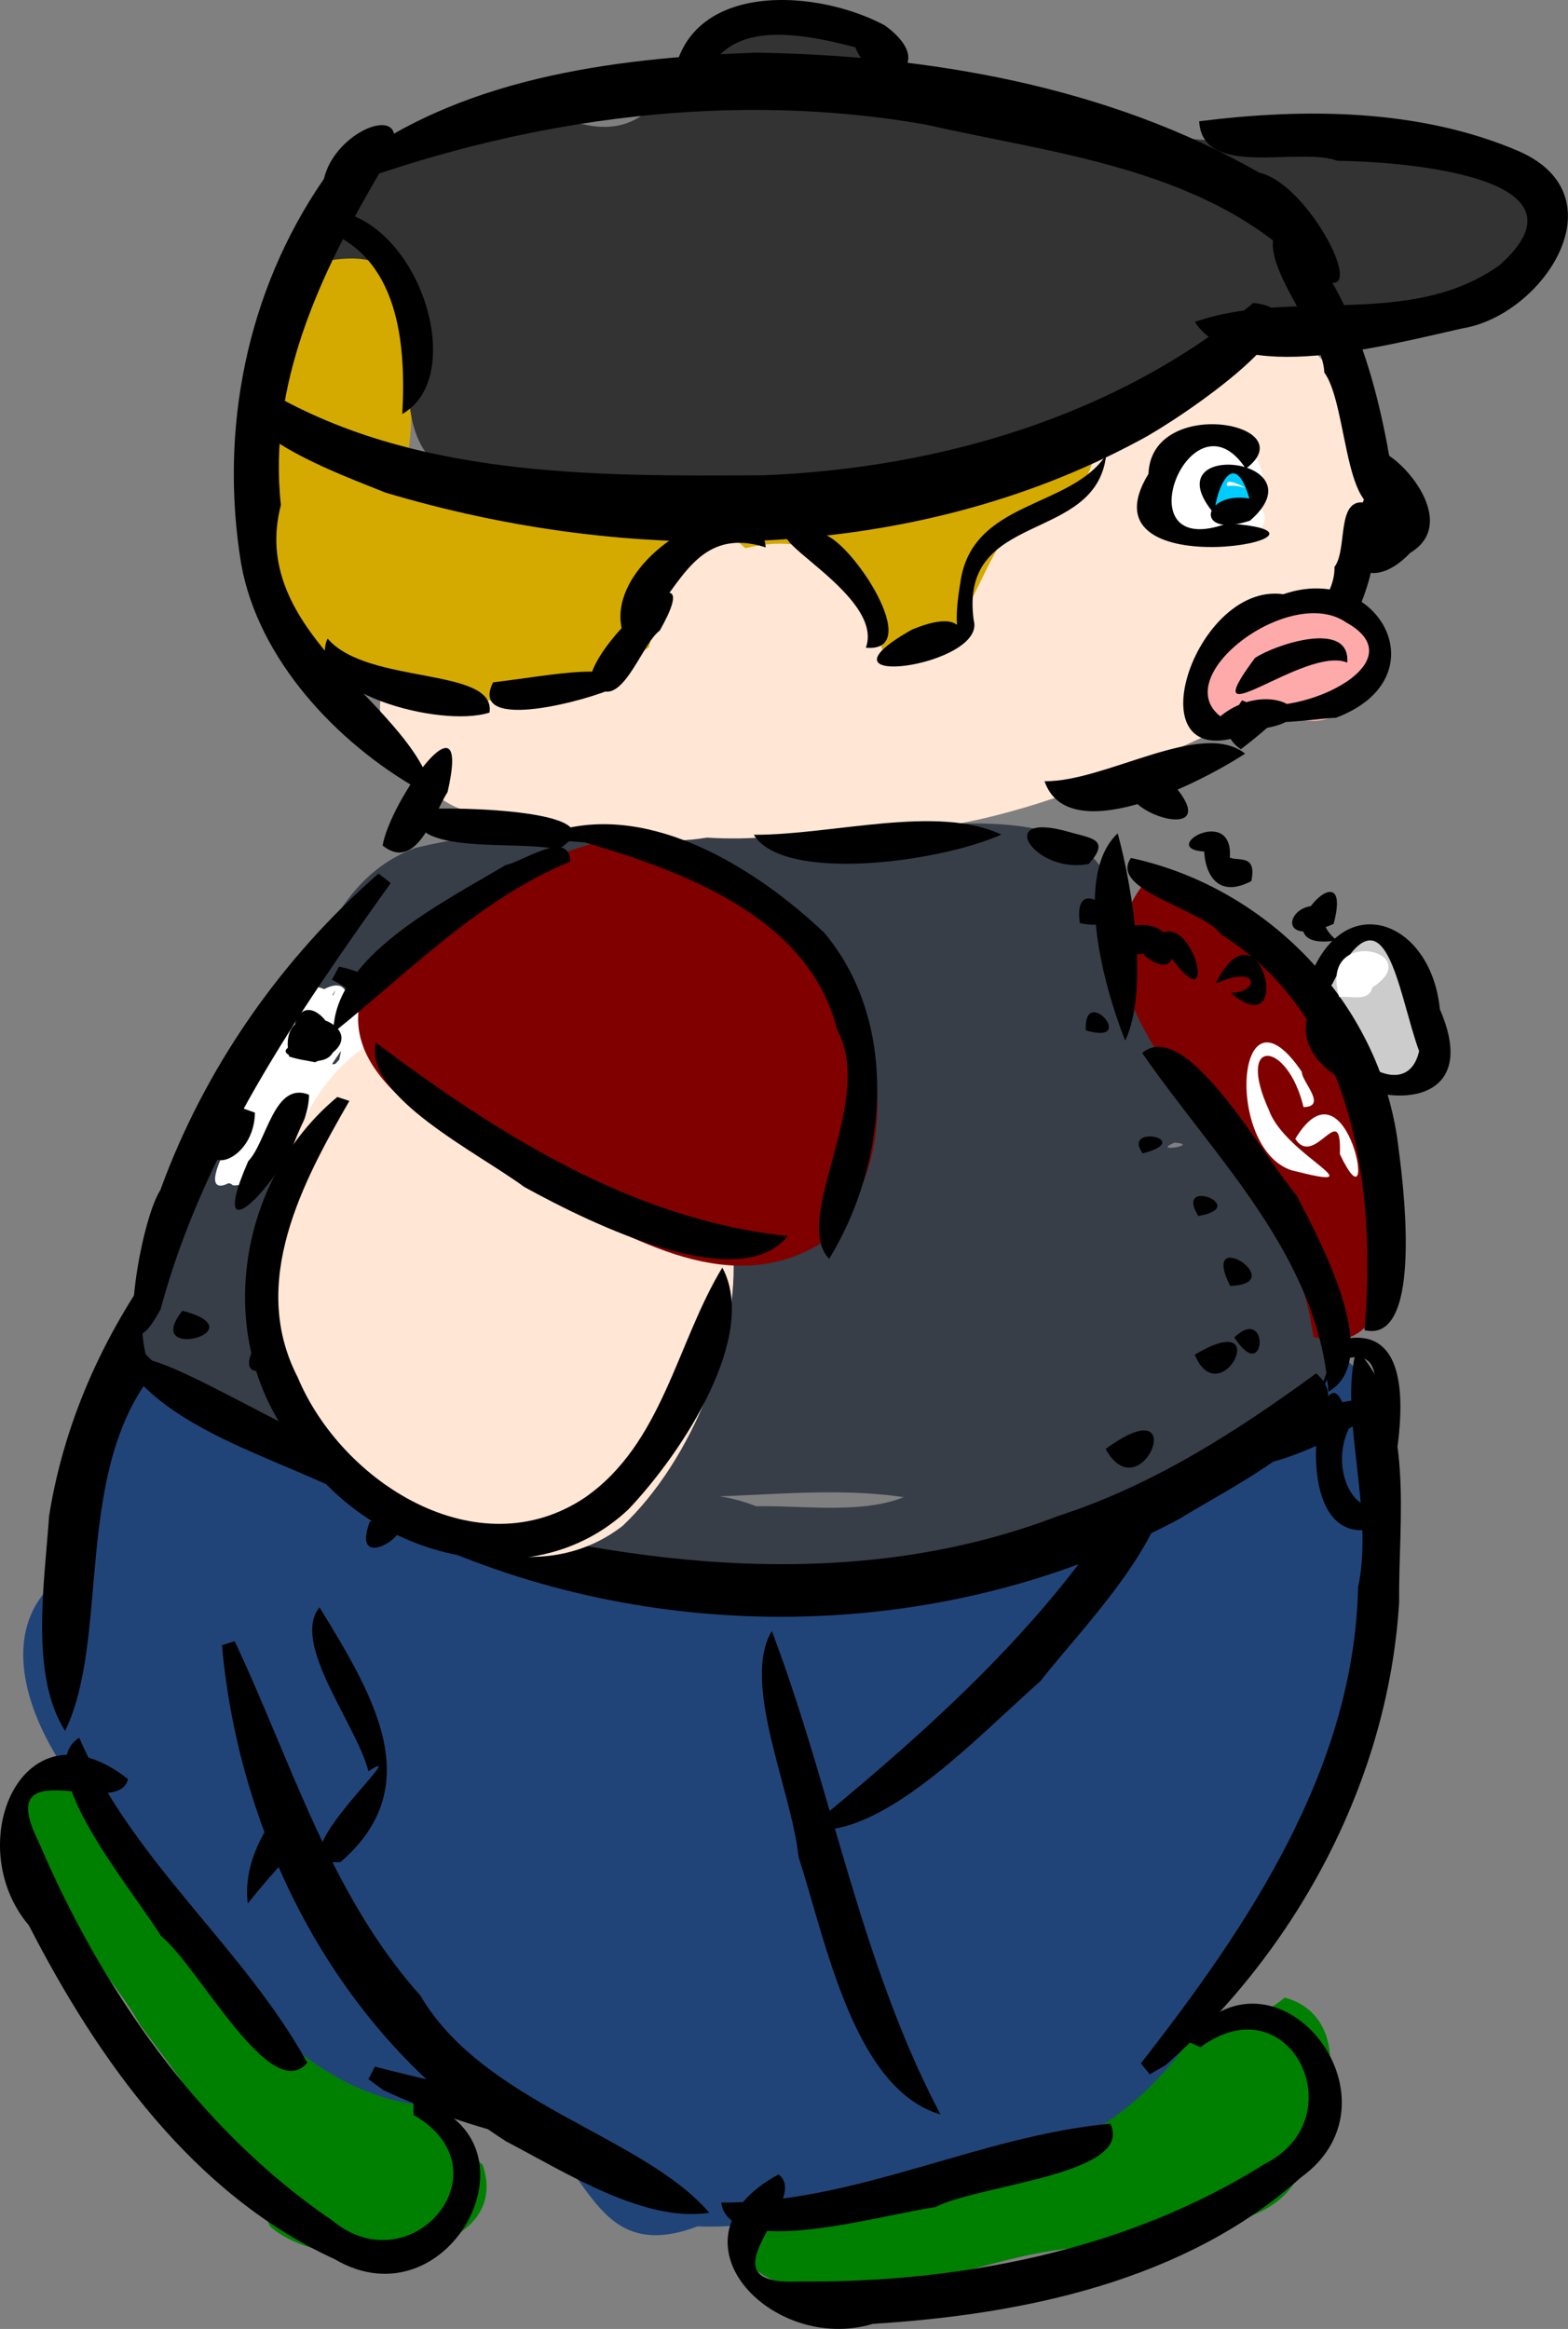 <?xml version="1.0" encoding="UTF-8" standalone="no"?>
<!-- Created with Inkscape (http://www.inkscape.org/) -->

<svg
   xmlns:dc="http://purl.org/dc/elements/1.1/"
   xmlns:cc="http://creativecommons.org/ns#"
   xmlns:rdf="http://www.w3.org/1999/02/22-rdf-syntax-ns#"
   xmlns:svg="http://www.w3.org/2000/svg"
   xmlns="http://www.w3.org/2000/svg"
   xmlns:sodipodi="http://sodipodi.sourceforge.net/DTD/sodipodi-0.dtd"
   xmlns:inkscape="http://www.inkscape.org/namespaces/inkscape"
   width="21.843"
   height="32.432"
   id="svg12405"
   version="1.1"
   inkscape:version="0.48.2 r9819"
   sodipodi:docname="walk_right2.svg">
  <rect width="100%" height="100%" fill="#808080" stroke="none"/>
  <defs
     id="defs12407" />
  <sodipodi:namedview
     id="base"
     pagecolor="#ffffff"
     bordercolor="#666666"
     borderopacity="1.0"
     inkscape:pageopacity="0.0"
     inkscape:pageshadow="2"
     inkscape:zoom="0.35"
     inkscape:cx="10.921467"
     inkscape:cy="16.21601"
     inkscape:document-units="px"
     inkscape:current-layer="layer1"
     showgrid="false"
     fit-margin-top="0"
     fit-margin-left="0"
     fit-margin-right="0"
     fit-margin-bottom="0"
     inkscape:window-width="511"
     inkscape:window-height="434"
     inkscape:window-x="1"
     inkscape:window-y="55"
     inkscape:window-maximized="0" />
  <g
     inkscape:label="Layer 1"
     inkscape:groupmode="layer"
     id="layer1"
     transform="translate(-364.079,-516.146)">
    <g
       transform="translate(27.626,-303.265)"
       id="g10123">
      <path
         inkscape:connector-curvature="0"
         id="path11512"
         d="m 337.097,843.979 c -0.974,1.224 0.718,2.554 1.308,3.631 0.751,1.002 1.353,1.808 1.811,2.806 0.833,0.739 3.417,0.49 2.962,-0.856 -0.672,-0.632 -1.327,-2.059 -2.695,-1.965 -1.267,0.108 -1.033,-2.249 -2.344,-2.705 -0.335,-0.838 -0.392,-0.348 -1.043,-0.912 z"
         style="color:#000000;fill:#008000;fill-opacity:1;fill-rule:nonzero;stroke:none;stroke-width:10;marker:none;visibility:visible;display:inline;overflow:visible;enable-background:accumulate" />
      <path
         inkscape:connector-curvature="0"
         id="path11514"
         d="m 342.378,833.948 c -1.564,0.646 -2.342,2.283 -3.305,3.565 -1.078,1.157 -1.503,2.767 -2.001,4.076 -0.852,1.034 0.322,2.815 1.212,3.452 1.041,1.52 2.117,3.521 4.173,3.704 1.468,-0.118 2.836,0.462 4.287,0.487 1.231,-0.313 2.37,-0.888 3.65,-1.195 1.296,0.117 2.093,-2.188 0.359,-1.746 -1.352,-0.971 -2.321,-2.109 -3.261,-3.484 -0.892,-0.999 -2.318,-1.444 -2.17,-3.018 -0.849,-1.388 -0.977,-3.031 -1.643,-4.422 -1.088,-0.013 -0.314,-1.392 -1.301,-1.42 z m 4.594,15.125 c 0.102,-0.093 0.059,0.151 0,0 z"
         style="color:#000000;fill:#214478;fill-opacity:1;fill-rule:nonzero;stroke:none;stroke-width:10;marker:none;visibility:visible;display:inline;overflow:visible;enable-background:accumulate" />
      <path
         inkscape:connector-curvature="0"
         id="path11516"
         d="m 348.163,843.793 c 1.075,1.139 2.365,2.068 3.724,2.831 -0.69,0.601 -2.328,-0.931 -3.057,-1.558 -0.181,-0.27 -1.216,-1.098 -0.666,-1.273 z"
         style="color:#000000;fill:#000000;fill-opacity:1;fill-rule:nonzero;stroke:none;stroke-width:10;marker:none;visibility:visible;display:inline;overflow:visible;enable-background:accumulate" />
      <path
         inkscape:connector-curvature="0"
         id="path11518"
         d="m 342.007,834.269 c -1.218,1.395 -2.697,2.623 -3.488,4.349 -1.029,1.42 -0.542,3.62 -1.159,4.898 -0.49,-0.773 -0.29,-2.032 -0.223,-2.996 0.435,-2.728 2.361,-5.085 4.746,-6.391 l 0.123,0.14 6e-5,0 z"
         style="color:#000000;fill:#000000;fill-opacity:1;fill-rule:nonzero;stroke:none;stroke-width:10;marker:none;visibility:visible;display:inline;overflow:visible;enable-background:accumulate" />
      <path
         inkscape:connector-curvature="0"
         id="path11520"
         d="m 337.557,843.61 c 0.739,1.721 2.287,2.915 3.177,4.526 -0.511,0.597 -1.503,-1.329 -2.042,-1.769 -0.4,-0.655 -1.825,-2.335 -1.135,-2.757 z"
         style="color:#000000;fill:#000000;fill-opacity:1;fill-rule:nonzero;stroke:none;stroke-width:10;marker:none;visibility:visible;display:inline;overflow:visible;enable-background:accumulate" />
      <path
         inkscape:connector-curvature="0"
         id="path11522"
         d="m 341.676,848.19 c 2.355,0.605 4.953,1.078 7.283,0.119 1.045,-0.17 2.287,-1.391 3.019,-1.269 -0.549,1.009 -1.816,1.363 -2.813,1.816 -2.361,0.917 -5.099,0.725 -7.375,-0.341 l -0.205,-0.151 0.091,-0.175 -7e-5,8e-5 z"
         style="color:#000000;fill:#000000;fill-opacity:1;fill-rule:nonzero;stroke:none;stroke-width:10;marker:none;visibility:visible;display:inline;overflow:visible;enable-background:accumulate" />
      <path
         inkscape:connector-curvature="0"
         id="path11524"
         d="m 342.803,842.63 c 2.16,1.101 4.442,2.147 6.894,2.291 -0.569,0.963 -2.669,0.121 -3.708,-0.146 -1.02,-0.479 -2.923,-1.137 -3.186,-2.145 z"
         style="color:#000000;fill:#000000;fill-opacity:1;fill-rule:nonzero;stroke:none;stroke-width:10;marker:none;visibility:visible;display:inline;overflow:visible;enable-background:accumulate" />
      <path
         inkscape:connector-curvature="0"
         id="path11526"
         d="m 345.134,841.069 c -1.699,1.663 -3.735,2.975 -5.229,4.849 -0.157,-1.247 1.557,-2.418 2.495,-3.248 0.816,-0.462 1.904,-1.709 2.734,-1.6 z"
         style="color:#000000;fill:#000000;fill-opacity:1;fill-rule:nonzero;stroke:none;stroke-width:10;marker:none;visibility:visible;display:inline;overflow:visible;enable-background:accumulate" />
      <path
         inkscape:connector-curvature="0"
         id="path11528"
         d="m 342.912,835.163 c -0.848,1.218 -1.687,2.378 -3.13,1.69 -0.513,-0.893 2.005,0.3 1.311,-0.152 0.521,-0.398 1.203,-1.713 1.819,-1.539 z"
         style="color:#000000;fill:#000000;fill-opacity:1;fill-rule:nonzero;stroke:none;stroke-width:10;marker:none;visibility:visible;display:inline;overflow:visible;enable-background:accumulate" />
      <path
         inkscape:connector-curvature="0"
         id="path11530"
         d="m 344.291,835.327 c 0.59,0.945 -0.965,0.042 0,0 z"
         style="color:#000000;fill:#000000;fill-opacity:1;fill-rule:nonzero;stroke:none;stroke-width:10;marker:none;visibility:visible;display:inline;overflow:visible;enable-background:accumulate" />
      <path
         inkscape:connector-curvature="0"
         id="path11532"
         d="m 344.635,836.2 c 0.426,0.897 -0.916,-0.092 -5e-5,-5e-5 l 5e-5,5e-5 z"
         style="color:#000000;fill:#000000;fill-opacity:1;fill-rule:nonzero;stroke:none;stroke-width:10;marker:none;visibility:visible;display:inline;overflow:visible;enable-background:accumulate" />
      <path
         inkscape:connector-curvature="0"
         id="path11534"
         d="m 349.117,843.724 c 0.716,0.194 0.371,0.929 -0.126,0.256 l 0.126,-0.256 0,1e-5 z"
         style="color:#000000;fill:#000000;fill-opacity:1;fill-rule:nonzero;stroke:none;stroke-width:10;marker:none;visibility:visible;display:inline;overflow:visible;enable-background:accumulate" />
      <path
         inkscape:connector-curvature="0"
         id="path11536"
         d="m 350.499,844.824 c 0.724,0.318 -0.429,0.678 0,0 z"
         style="color:#000000;fill:#000000;fill-opacity:1;fill-rule:nonzero;stroke:none;stroke-width:10;marker:none;visibility:visible;display:inline;overflow:visible;enable-background:accumulate" />
      <path
         inkscape:connector-curvature="0"
         id="path11538"
         d="m 351.417,847.554 c -0.567,-0.106 -2.194,-1.696 -1.361,-1.699 0.36,0.597 1.35,1.046 1.361,1.699 z"
         style="color:#000000;fill:#000000;fill-opacity:1;fill-rule:nonzero;stroke:none;stroke-width:10;marker:none;visibility:visible;display:inline;overflow:visible;enable-background:accumulate" />
      <path
         inkscape:connector-curvature="0"
         id="path11540"
         d="m 342.214,848.646 c 1.917,0.48 0.526,3.189 -1.105,2.222 -1.963,-0.897 -3.294,-2.775 -4.254,-4.646 -0.956,-1.121 -0.092,-3.19 1.381,-2.037 -0.131,0.58 -1.9,-0.442 -1.248,0.868 0.878,2.058 2.228,4.01 4.095,5.28 1.099,0.912 2.47,-0.698 1.131,-1.471 l -4.8e-4,-0.216 5e-5,-8e-5 z"
         style="color:#000000;fill:#000000;fill-opacity:1;fill-rule:nonzero;stroke:none;stroke-width:10;marker:none;visibility:visible;display:inline;overflow:visible;enable-background:accumulate" />
      <path
         inkscape:connector-curvature="0"
         id="path11323"
         d="m 354.347,847.229 c -0.696,0.629 -2.195,0.113 -2.749,1.359 -0.364,1.686 -2.232,0.488 -3.381,1.341 -1.035,0.191 -0.941,0.227 -1.539,0.819 1.207,1.368 3.324,0.002 4.892,-0.038 1.154,-0.488 3.063,0.15 3.156,-1.746 0.381,-0.562 0.407,-1.529 -0.379,-1.736 z"
         style="color:#000000;fill:#008000;fill-opacity:1;fill-rule:nonzero;stroke:none;stroke-width:10;marker:none;visibility:visible;display:inline;overflow:visible;enable-background:accumulate" />
      <path
         inkscape:connector-curvature="0"
         id="path11325"
         d="m 354.785,838.229 c -0.754,1.064 -1.988,1.754 -3.296,2.006 -1.323,0.239 -2.619,0.642 -3.729,1.414 -1.347,-0.144 -2.761,-0.356 -4.156,-0.188 -1.058,-0.435 -2.136,-0.504 -3.005,0.142 -1.785,-0.568 -0.742,2.078 -0.177,2.865 0.999,1.512 1.758,3.227 3.128,4.453 1.136,0.359 1.05,2.088 2.622,1.493 1.52,0.069 2.844,-0.768 4.357,-0.91 1.792,-0.319 2.809,-1.878 3.432,-3.445 1.151,-1.206 1.624,-2.682 1.555,-4.268 -0.004,-1.07 0.589,-2.345 -0.144,-3.293 -0.152,-0.155 -0.357,-0.301 -0.588,-0.269 z"
         style="color:#000000;fill:#214478;fill-opacity:1;fill-rule:nonzero;stroke:none;stroke-width:10;marker:none;visibility:visible;display:inline;overflow:visible;enable-background:accumulate" />
      <path
         inkscape:connector-curvature="0"
         id="path11389"
         d="m 350.914,840.439 c 1.474,-0.529 2.842,-1.339 4.085,-2.279 0.275,0.872 -1.785,1.76 -2.652,2.178 -0.32,0.058 -1.494,0.675 -1.433,0.101 z"
         style="color:#000000;fill:#000000;fill-opacity:1;fill-rule:nonzero;stroke:none;stroke-width:10;marker:none;visibility:visible;display:inline;overflow:visible;enable-background:accumulate" />
      <path
         inkscape:connector-curvature="0"
         id="path11397"
         d="m 339.722,842.265 c 0.79,1.675 1.324,3.522 2.588,4.937 0.889,1.512 3.101,1.946 4.024,3.023 -0.904,0.139 -1.978,-0.548 -2.834,-0.996 -2.326,-1.491 -3.715,-4.199 -3.955,-6.908 l 0.178,-0.056 -4.9e-4,-5e-5 z"
         style="color:#000000;fill:#000000;fill-opacity:1;fill-rule:nonzero;stroke:none;stroke-width:10;marker:none;visibility:visible;display:inline;overflow:visible;enable-background:accumulate" />
      <path
         inkscape:connector-curvature="0"
         id="path11399"
         d="m 346.5,850.083 c 1.873,0.012 3.587,-0.929 5.42,-1.099 0.343,0.707 -1.82,0.845 -2.439,1.163 -0.761,0.105 -2.87,0.737 -2.981,-0.064 z"
         style="color:#000000;fill:#000000;fill-opacity:1;fill-rule:nonzero;stroke:none;stroke-width:10;marker:none;visibility:visible;display:inline;overflow:visible;enable-background:accumulate" />
      <path
         inkscape:connector-curvature="0"
         id="path11401"
         d="m 352.346,848.144 c 1.497,-1.916 2.971,-4.107 3.025,-6.626 0.233,-1.07 -0.281,-2.444 -0.019,-3.317 0.825,0.917 0.578,2.358 0.592,3.518 -0.149,2.469 -1.411,4.829 -3.255,6.451 l -0.22,0.128 -0.124,-0.154 2e-5,4e-5 z"
         style="color:#000000;fill:#000000;fill-opacity:1;fill-rule:nonzero;stroke:none;stroke-width:10;marker:none;visibility:visible;display:inline;overflow:visible;enable-background:accumulate" />
      <path
         inkscape:connector-curvature="0"
         id="path11403"
         d="m 347.703,844.884 c 1.873,-1.538 3.746,-3.211 4.86,-5.4 0.655,0.906 -0.958,2.494 -1.618,3.339 -0.847,0.743 -2.213,2.222 -3.241,2.061 z"
         style="color:#000000;fill:#000000;fill-opacity:1;fill-rule:nonzero;stroke:none;stroke-width:10;marker:none;visibility:visible;display:inline;overflow:visible;enable-background:accumulate" />
      <path
         inkscape:connector-curvature="0"
         id="path11405"
         d="m 347.205,842.123 c 0.843,2.222 1.231,4.614 2.349,6.733 -1.206,-0.355 -1.592,-2.395 -1.977,-3.587 -0.097,-0.932 -0.804,-2.429 -0.372,-3.146 z"
         style="color:#000000;fill:#000000;fill-opacity:1;fill-rule:nonzero;stroke:none;stroke-width:10;marker:none;visibility:visible;display:inline;overflow:visible;enable-background:accumulate" />
      <path
         inkscape:connector-curvature="0"
         id="path11407"
         d="m 340.904,841.794 c 0.777,1.264 1.503,2.498 0.295,3.545 -1.024,0.112 1.077,-1.717 0.386,-1.262 -0.156,-0.636 -1.088,-1.788 -0.681,-2.283 z"
         style="color:#000000;fill:#000000;fill-opacity:1;fill-rule:nonzero;stroke:none;stroke-width:10;marker:none;visibility:visible;display:inline;overflow:visible;enable-background:accumulate" />
      <path
         inkscape:connector-curvature="0"
         id="path11413"
         d="m 341.607,840.596 c 1.102,-0.162 -0.348,0.903 0,0 z"
         style="color:#000000;fill:#000000;fill-opacity:1;fill-rule:nonzero;stroke:none;stroke-width:10;marker:none;visibility:visible;display:inline;overflow:visible;enable-background:accumulate" />
      <path
         inkscape:connector-curvature="0"
         id="path11415"
         d="m 342.544,840.63 c 0.993,-0.031 -0.451,0.803 -7e-5,-2e-5 l 7e-5,2e-5 z"
         style="color:#000000;fill:#000000;fill-opacity:1;fill-rule:nonzero;stroke:none;stroke-width:10;marker:none;visibility:visible;display:inline;overflow:visible;enable-background:accumulate" />
      <path
         inkscape:connector-curvature="0"
         id="path11417"
         d="m 351.233,839.537 c 0.464,-0.578 1,0.031 0.184,0.218 l -0.184,-0.218 -1e-5,5e-5 z"
         style="color:#000000;fill:#000000;fill-opacity:1;fill-rule:nonzero;stroke:none;stroke-width:10;marker:none;visibility:visible;display:inline;overflow:visible;enable-background:accumulate" />
      <path
         inkscape:connector-curvature="0"
         id="path11419"
         d="m 352.795,838.711 c 0.581,-0.536 0.449,0.665 0,0 z"
         style="color:#000000;fill:#000000;fill-opacity:1;fill-rule:nonzero;stroke:none;stroke-width:10;marker:none;visibility:visible;display:inline;overflow:visible;enable-background:accumulate" />
      <path
         inkscape:connector-curvature="0"
         id="path11453"
         d="m 355.664,838.963 c -0.324,0.477 -2.432,1.331 -2.102,0.566 0.692,-0.091 1.498,-0.818 2.102,-0.566 z"
         style="color:#000000;fill:#000000;fill-opacity:1;fill-rule:nonzero;stroke:none;stroke-width:10;marker:none;visibility:visible;display:inline;overflow:visible;enable-background:accumulate" />
      <path
         inkscape:connector-curvature="0"
         id="path11463"
         d="m 352.98,847.833 c 1.208,-1.565 3.133,0.795 1.593,1.902 -1.608,1.44 -3.862,1.907 -5.961,2.037 -1.41,0.427 -2.96,-1.193 -1.314,-2.081 0.479,0.352 -1.166,1.564 0.296,1.491 2.237,0.019 4.567,-0.435 6.478,-1.638 1.276,-0.642 0.349,-2.542 -0.895,-1.625 l -0.198,-0.086 9e-5,-2.8e-4 z"
         style="color:#000000;fill:#000000;fill-opacity:1;fill-rule:nonzero;stroke:none;stroke-width:10;marker:none;visibility:visible;display:inline;overflow:visible;enable-background:accumulate" />
      <path
         inkscape:connector-curvature="0"
         id="path11556"
         d="m 343.02,839.207 c 0.786,0.066 3.192,0.064 2.729,1.163 -0.747,0.04 -2.975,0.523 -2.977,-0.132 0.456,-0.481 2.108,10e-4 2.969,0.212 -0.113,1.313 -2.284,0.336 -3.062,-0.006 -0.956,-1.323 1.364,-0.665 2.008,-0.333 0.514,0.38 2.266,0.026 1.58,0.634 0.356,0.422 -2.93,0.05 -1.66,-0.745 0.669,0.115 2.546,0.413 2.457,0.602 0.253,0.798 -1.698,0.432 -0.919,0.07 0.444,-0.628 2.212,0.066 3.112,-0.524 0.724,-0.055 2.171,-0.783 2.399,-0.356 0.731,0.651 -1.575,1.097 -2.21,1.446 -0.83,0.193 -3.239,0.975 -3.01,-0.362 1.779,-0.303 3.569,-0.619 5.271,-1.246 1.593,-0.465 0.457,1.155 -0.499,1.096 -2.629,0.922 -5.612,0.846 -8.215,-0.121 -0.582,-0.054 -1.73,-0.977 -0.601,-1.051 1.833,1.161 4.131,1.115 6.223,0.994 1.198,-0.085 2.352,-0.559 3.468,-0.888 0.881,0.815 -1.171,0.77 -1.812,1.234 -1.168,0.366 -2.392,0.578 -3.618,0.535 -0.092,-1.03 1.606,-0.206 2.424,-0.863 0.957,0.067 2.641,-1.779 3.002,-0.55 -1.092,0.625 -2.41,0.651 -3.583,1.071 -0.78,0.154 -3.22,0.377 -2.676,-0.776 0.685,-0.356 2.615,0.548 1.173,0.86 -0.775,-0.229 -2.88,0.018 -2.311,-1.137 0.678,-0.135 3.239,0.355 1.791,1.09 -1.303,0.127 -2.536,-0.383 -3.698,-0.898 0.291,-0.753 2.025,0.339 2.652,0.202 0.115,1.245 -2.064,0.219 -2.839,0.173 -1.181,-0.978 1.353,-0.813 1.961,-0.835 0.775,-0.474 1.348,0.843 0.428,0.315 -0.427,-0.299 -2.466,-0.067 -1.957,-0.874 z"
         style="color:#000000;fill:#373e48;fill-opacity:1;fill-rule:nonzero;stroke:none;stroke-width:10;marker:none;visibility:visible;display:inline;overflow:visible;enable-background:accumulate" />
      <path
         inkscape:connector-curvature="0"
         id="path11317"
         d="m 356.074,832.619 c 1.002,0.725 -0.073,2.642 -0.899,1.491 -0.373,-0.882 -0.475,-2.139 0.899,-1.491 z"
         style="color:#000000;fill:#cccccc;fill-opacity:1;fill-rule:nonzero;stroke:none;stroke-width:10;marker:none;visibility:visible;display:inline;overflow:visible;enable-background:accumulate" />
      <path
         inkscape:connector-curvature="0"
         id="path11319"
         d="m 348.66,830.885 c -2.127,0.29 -4.326,-0.175 -6.417,0.333 -1.463,0.538 -1.411,2.34 -2.547,3.201 -0.597,1.163 -1.5,2.582 -1.214,3.849 0.893,0.959 3.157,1.224 3.568,1.816 0.741,0.645 1.432,-0.785 2.301,10e-4 1.737,0.456 3.55,-0.177 5.244,0.29 1.554,-0.018 3.157,-0.188 4.496,-1.054 1.792,-0.664 0.507,-2.851 -0.351,-3.744 -0.36,-1.517 -2.269,-1.972 -1.785,-3.756 -0.425,-1.289 -2.27,-0.852 -3.295,-0.936 z m -6.75,9.156 c -0.075,0.065 0.113,0.031 0,0 z m 10.906,-4.719 c 0.38,0.03 -0.349,0.148 0,0 z m -9.219,4.281 0.155,0.036 -0.155,-0.036 z"
         style="color:#000000;fill:#373e48;fill-opacity:1;fill-rule:nonzero;stroke:none;stroke-width:10;marker:none;visibility:visible;display:inline;overflow:visible;enable-background:accumulate" />
      <path
         inkscape:connector-curvature="0"
         id="path11321"
         d="m 340.139,835.708 c -0.983,0.614 0.922,-2.715 0.327,-0.811 -0.158,0.639 -1.025,1.707 -0.686,0.393 -0.023,-0.762 1.299,-1.866 0.566,-0.582 -0.276,0.664 -1.134,1.783 -0.68,0.398 0.051,-0.521 1.253,-2.555 0.928,-1.151 -0.133,0.537 -1.183,2.222 -0.742,0.779 0.187,-1.045 2.04,-2.67 1.239,-0.605 0.01,0.652 -1.19,1.599 -0.759,0.377 0.004,-0.9 1.323,-1.931 1.228,-0.42 -0.101,1.271 -1.75,0.868 -0.696,-0.16 1.316,-0.811 0.106,1.991 -0.59,0.861 0.218,-1.229 1.851,-0.076 0.481,0.163 -1.046,-0.567 1.606,-1.248 0.422,-0.16 -1.293,0.56 0.936,-1.522 0.222,-0.33 -0.485,0.82 -1.593,0.546 -0.389,0.047 0.51,-0.469 -0.191,-1.907 0.616,-0.743 0.352,0.884 -0.586,1.023 -0.301,0.036 0.504,-1.379 0.444,1.91 -0.709,1.235 -0.341,-0.525 0.869,0.052 -0.192,0.069 0.161,-0.337 1.597,-1.114 0.589,-1.602 -0.449,0.701 -1.013,0.53 -0.341,-0.19 0.622,-0.401 -0.64,1.304 -0.535,1.784 0.139,0.942 -1.033,1.139 -0.477,0.121 0.776,0.069 -0.557,1.219 0.034,0.288 0.807,-0.621 -0.21,1.161 0.119,0.017 0.782,-0.173 -0.505,0.996 -0.067,-0.028 0.86,-0.29 -0.778,1.162 -0.149,-0.088 0.617,-0.487 -0.158,1.03 0.14,0.003 0.204,-0.646 0.546,-2.702 1.323,-2.172 -0.188,0.796 -1.254,0.987 -0.355,0.111 1.857,-0.639 0.398,2.857 -0.393,1.523 0.898,-0.5 0.54,0.628 0.055,0.131 0.539,-0.32 1.355,-0.748 0.933,-1.545 0.749,-0.322 0.068,1.951 0.032,0.403 -0.796,-1.102 0.717,-0.422 0.194,0.38 0.036,0.942 -2.131,1.027 -0.707,0.339 0.268,-0.318 1.01,-1.236 0.804,-0.222 -0.641,1.012 -1.175,0.128 -0.37,0.04 -0.869,0.486 -0.287,0.198 -0.272,0.104 -1.099,0.636 0.347,-0.125 0.28,-0.541 -0.348,0.511 -0.789,1.138 -0.121,0.347 0.197,-0.62 0.042,-1.274 -0.235,-0.252 -0.045,0.566 -0.91,1.474 -0.32,0.421 0.099,-0.485 0.982,-2.069 0.255,-0.773 -0.183,0.554 -1.568,2.518 -0.914,0.868 0.127,-0.693 1.183,-1.644 0.547,-0.472 -0.129,0.492 -1.227,2.709 -0.796,1.099 0.153,-0.638 1.305,-1.788 0.703,-0.478 -0.166,0.576 -0.94,1.943 -0.466,0.552 0.151,-0.754 1.109,-1.313 0.498,-0.224 0.014,0.505 -0.783,0.802 -0.272,0.658 z"
         style="color:#000000;fill:#ffffff;fill-opacity:1;fill-rule:nonzero;stroke:none;stroke-width:10;marker:none;visibility:visible;display:inline;overflow:visible;enable-background:accumulate" />
      <path
         inkscape:connector-curvature="0"
         id="path11331"
         d="m 352.378,831.729 c -0.827,1.066 0.157,2.382 0.908,3.268 0.804,0.855 1.294,1.922 1.464,3.031 1.256,0.354 1.082,-1.601 0.954,-2.432 -0.067,-1.477 -1.157,-2.696 -2.243,-3.557 -0.416,0.093 -0.684,-0.33 -1.082,-0.309 z"
         style="color:#000000;fill:#800000;fill-opacity:1;fill-rule:nonzero;stroke:none;stroke-width:10;marker:none;visibility:visible;display:inline;overflow:visible;enable-background:accumulate" />
      <path
         inkscape:connector-curvature="0"
         id="path11333"
         d="m 354.066,824.104 c -1.156,0.817 -2.232,1.657 -3.467,2.263 -0.688,0.544 -0.835,1.777 -1.772,0.859 -0.804,-0.144 -1.637,-1.204 -2.708,-0.341 -1.444,0.469 -1.964,2.341 -3.464,1.902 -1.787,-0.194 -0.534,1.747 0.344,1.929 1.014,0.036 2.158,0.551 3.303,0.359 1.198,0.08 2.347,-0.284 3.52,-0.197 1.219,-0.233 2.359,-0.73 3.472,-1.24 1.5,-0.819 2.495,-2.547 2.07,-4.264 -0.159,-0.535 -0.616,-1.446 -1.298,-1.271 z"
         style="color:#000000;fill:#ffe6d5;fill-opacity:1;fill-rule:nonzero;stroke:none;stroke-width:10;marker:none;visibility:visible;display:inline;overflow:visible;enable-background:accumulate" />
      <path
         inkscape:connector-curvature="0"
         id="path11335"
         d="m 341.128,822.698 c -0.707,1.111 -1.089,2.48 -1.011,3.802 0.283,1.012 0.064,2.098 1.459,2.311 1.221,0.629 2.833,0.382 3.918,-0.387 0.147,-0.66 0.461,-2.193 1.343,-1.379 1.156,-0.281 1.576,0.412 1.909,1.419 1.546,0.399 1.133,-2.086 2.698,-2.185 0.964,-1.327 -1.341,-0.652 -1.905,-0.348 -1.499,0.361 -2.908,-0.39 -4.437,0.081 -1.009,0.171 -1.946,-0.532 -2.976,-0.219 0.162,-0.888 0.053,-2.866 -1,-3.094 z"
         style="color:#000000;fill:#d4aa00;fill-opacity:1;fill-rule:nonzero;stroke:none;stroke-width:10;marker:none;visibility:visible;display:inline;overflow:visible;enable-background:accumulate" />
      <path
         inkscape:connector-curvature="0"
         id="path11337"
         d="m 347.285,819.573 c -1.499,-0.25 -1.226,2.065 -2.875,1.522 -1.235,0.11 -3.908,0.122 -3.448,1.957 2.02,-0.39 0.552,2.083 1.621,2.859 1.443,0.919 3.258,0.435 4.881,0.548 1.683,0.049 3.326,-0.206 4.683,-1.276 1.29,-1.029 2.929,-1.022 4.451,-1.411 1.654,-0.081 1.893,-2.611 0.015,-2.456 -1.536,-0.255 -3.119,0.383 -4.573,-0.207 -0.991,-0.18 -2.017,0.143 -2.636,-0.505 -0.69,-0.282 -1.479,0.904 -0.983,-0.333 0.525,-0.834 -0.684,-0.664 -1.134,-0.696 z m 1.281,0.312 c 0.156,0.287 0.158,0.064 0,0 z m 0.125,0.156 c -0.204,0.154 0.126,0.08 0,0 z m -0.031,0.094 c -0.419,0.131 -0.267,0.893 -0.069,0.198 l 0.069,-0.198 z"
         style="color:#000000;fill:#333333;fill-opacity:1;fill-rule:nonzero;stroke:none;stroke-width:10;marker:none;visibility:visible;display:inline;overflow:visible;enable-background:accumulate" />
      <path
         inkscape:connector-curvature="0"
         id="path11339"
         d="m 353.832,826.968 c -1.653,0.47 -1.321,-2.357 0.031,-1.309 0.889,1.143 -1.788,1.548 -1.048,0.538 0.739,-0.051 0.081,-0.113 0.727,-0.115 -0.947,0.171 1.226,0.129 0.289,0.886 z"
         style="color:#000000;fill:#ffffff;fill-opacity:1;fill-rule:nonzero;stroke:none;stroke-width:10;marker:none;visibility:visible;display:inline;overflow:visible;enable-background:accumulate" />
      <path
         inkscape:connector-curvature="0"
         id="path11341"
         d="m 353.454,826.569 c -0.846,-0.883 1.229,-0.744 0.301,0.009 -0.727,0.089 -0.477,-0.561 0.055,-0.368 -0.486,-0.276 -0.202,0.193 0.027,0.058 -0.012,0.208 -0.329,0.147 -0.383,0.301 z"
         style="color:#000000;fill:#00ccff;fill-opacity:1;fill-rule:nonzero;stroke:none;stroke-width:10;marker:none;visibility:visible;display:inline;overflow:visible;enable-background:accumulate" />
      <path
         inkscape:connector-curvature="0"
         id="path11343"
         d="m 341.783,831.186 c 0.106,-0.627 1.247,-2.232 0.905,-0.746 -0.192,0.3 -0.431,1.122 -0.905,0.746 z"
         style="color:#000000;fill:#000000;fill-opacity:1;fill-rule:nonzero;stroke:none;stroke-width:10;marker:none;visibility:visible;display:inline;overflow:visible;enable-background:accumulate" />
      <path
         inkscape:connector-curvature="0"
         id="path11345"
         d="m 342.28,830.4 c -1.135,-0.647 -2.229,-1.805 -2.467,-3.134 -0.308,-1.864 0.073,-3.803 1.153,-5.365 0.181,-0.778 1.472,-1.158 0.777,-0.087 -0.826,1.405 -1.562,2.952 -1.377,4.63 -0.443,1.691 1.561,2.654 2.038,3.78 l -0.123,0.175 6e-5,0 z"
         style="color:#000000;fill:#000000;fill-opacity:1;fill-rule:nonzero;stroke:none;stroke-width:10;marker:none;visibility:visible;display:inline;overflow:visible;enable-background:accumulate" />
      <path
         inkscape:connector-curvature="0"
         id="path11347"
         d="m 341.2,821.771 c 1.609,-1.274 3.777,-1.551 5.774,-1.627 2.409,0.037 4.908,0.462 7.02,1.671 0.796,0.177 1.789,2.336 0.511,1.213 -1.389,-1.285 -3.394,-1.482 -5.166,-1.884 -2.673,-0.466 -5.436,-0.098 -7.976,0.812 l -0.163,-0.184 5e-5,-4.1e-4 z"
         style="color:#000000;fill:#000000;fill-opacity:1;fill-rule:nonzero;stroke:none;stroke-width:10;marker:none;visibility:visible;display:inline;overflow:visible;enable-background:accumulate" />
      <path
         inkscape:connector-curvature="0"
         id="path11349"
         d="m 354.354,822.488 c 1.018,0.995 1.354,2.515 1.549,3.886 -0.737,0.565 -0.65,-1.301 -1.002,-1.775 -0.025,-0.638 -1.132,-1.721 -0.546,-2.111 z"
         style="color:#000000;fill:#000000;fill-opacity:1;fill-rule:nonzero;stroke:none;stroke-width:10;marker:none;visibility:visible;display:inline;overflow:visible;enable-background:accumulate" />
      <path
         inkscape:connector-curvature="0"
         id="path11351"
         d="m 355.598,826.452 c 0.186,1.39 -0.826,2.608 -1.86,3.393 -0.826,-0.572 1.333,-1.621 1.305,-2.539 0.205,-0.272 -0.017,-1.101 0.556,-0.854 z"
         style="color:#000000;fill:#000000;fill-opacity:1;fill-rule:nonzero;stroke:none;stroke-width:10;marker:none;visibility:visible;display:inline;overflow:visible;enable-background:accumulate" />
      <path
         inkscape:connector-curvature="0"
         id="path11353"
         d="m 353.798,829.906 c -0.703,0.457 -2.472,1.319 -2.794,0.384 0.856,0.01 2.188,-0.868 2.794,-0.384 z"
         style="color:#000000;fill:#000000;fill-opacity:1;fill-rule:nonzero;stroke:none;stroke-width:10;marker:none;visibility:visible;display:inline;overflow:visible;enable-background:accumulate" />
      <path
         inkscape:connector-curvature="0"
         id="path11355"
         d="m 352.595,830.122 c 1.415,1.365 -1.408,0.38 0,0 z"
         style="color:#000000;fill:#000000;fill-opacity:1;fill-rule:nonzero;stroke:none;stroke-width:10;marker:none;visibility:visible;display:inline;overflow:visible;enable-background:accumulate" />
      <path
         inkscape:connector-curvature="0"
         id="path11357"
         d="m 339.991,824.744 c 2.099,1.325 4.713,1.3 7.113,1.285 2.435,-0.1 4.911,-0.821 6.807,-2.399 1.211,0.117 -1.047,1.634 -1.574,1.908 -3.195,1.726 -7.102,1.754 -10.52,0.731 -0.536,-0.223 -2.484,-0.901 -1.825,-1.525 z"
         style="color:#000000;fill:#000000;fill-opacity:1;fill-rule:nonzero;stroke:none;stroke-width:10;marker:none;visibility:visible;display:inline;overflow:visible;enable-background:accumulate" />
      <path
         inkscape:connector-curvature="0"
         id="path11359"
         d="m 345.816,820.767 c -0.007,-1.62 1.927,-1.556 2.962,-1.003 0.825,0.598 -0.132,1.013 -0.41,0.305 -0.875,-0.227 -2.045,-0.438 -2.158,0.79 l -0.202,-0.025 -0.193,-0.067 10e-6,3e-5 z"
         style="color:#000000;fill:#000000;fill-opacity:1;fill-rule:nonzero;stroke:none;stroke-width:10;marker:none;visibility:visible;display:inline;overflow:visible;enable-background:accumulate" />
      <path
         inkscape:connector-curvature="0"
         id="path11361"
         d="m 353.157,821.1 c 1.474,-0.186 3.07,-0.177 4.455,0.417 1.432,0.629 0.339,2.285 -0.788,2.467 -1.095,0.245 -3.142,0.798 -3.727,-0.09 1.356,-0.474 2.991,0.103 4.242,-0.788 1.424,-1.256 -1.434,-1.448 -2.255,-1.456 -0.547,-0.201 -1.879,0.256 -1.926,-0.549 z"
         style="color:#000000;fill:#000000;fill-opacity:1;fill-rule:nonzero;stroke:none;stroke-width:10;marker:none;visibility:visible;display:inline;overflow:visible;enable-background:accumulate" />
      <path
         inkscape:connector-curvature="0"
         id="path11363"
         d="m 354.363,829.053 c -1.174,1.306 -1.557,-1.198 -0.193,-1.177 0.753,-0.285 1.95,0.386 1.18,1.195 -0.6,0.987 -1.964,-0.193 -0.868,-0.748 0.979,0.814 -0.491,0.284 -0.515,1.03 -1.216,0.782 -1.028,-1.218 0.202,-1.068 0.671,-0.213 0.799,0.567 0.267,0.717 -0.31,0.633 -0.617,-0.558 -0.123,-0.313 1.24,1 -1.648,0.9 -0.486,-0.025 0.249,-0.952 2.183,-0.657 1.13,0.191 -0.824,-0.043 -1.329,0.593 -1.436,0.095 -0.409,0.116 0.894,-1.249 1.16,-0.414 0.557,0.575 -0.68,0.307 0.273,-0.008 -0.181,-0.11 -0.427,-0.067 -0.82,-0.029 -0.152,0.574 -0.895,0.567 -0.161,0.172 0.114,-0.227 0.331,0.562 0.389,0.384 z"
         style="color:#000000;fill:#ffaaaa;fill-opacity:1;fill-rule:nonzero;stroke:none;stroke-width:10;marker:none;visibility:visible;display:inline;overflow:visible;enable-background:accumulate" />
      <path
         inkscape:connector-curvature="0"
         id="path11365"
         d="m 353.756,829.163 c 0.659,0.318 2.503,-0.501 1.452,-1.083 -0.773,-0.54 -2.482,0.741 -1.755,1.306 0.695,-0.573 1.597,0.052 0.521,0.18 -1.832,0.861 -0.934,-2.065 0.357,-1.88 1.322,-0.46 2.216,1.165 0.73,1.721 -0.205,-0.006 -1.702,0.26 -1.304,-0.244 z"
         style="color:#000000;fill:#000000;fill-opacity:1;fill-rule:nonzero;stroke:none;stroke-width:10;marker:none;visibility:visible;display:inline;overflow:visible;enable-background:accumulate" />
      <path
         inkscape:connector-curvature="0"
         id="path11367"
         d="m 355.221,828.638 c -0.588,-0.246 -2.186,1.147 -1.287,-0.063 0.262,-0.18 1.333,-0.547 1.287,0.063 z"
         style="color:#000000;fill:#000000;fill-opacity:1;fill-rule:nonzero;stroke:none;stroke-width:10;marker:none;visibility:visible;display:inline;overflow:visible;enable-background:accumulate" />
      <path
         inkscape:connector-curvature="0"
         id="path11369"
         d="m 353.808,825.938 c -0.763,-1.159 -1.75,1.309 -0.261,0.762 2.082,0.137 -2.109,0.967 -1.095,-0.691 0.04,-1.098 2.195,-0.705 1.356,-0.071 z"
         style="color:#000000;fill:#000000;fill-opacity:1;fill-rule:nonzero;stroke:none;stroke-width:10;marker:none;visibility:visible;display:inline;overflow:visible;enable-background:accumulate" />
      <path
         inkscape:connector-curvature="0"
         id="path11371"
         d="m 353.368,826.566 c -0.893,-1.055 1.513,-0.785 0.497,0.096 -0.786,0.256 -0.664,-0.417 -0.007,-0.309 -0.219,-0.746 -0.467,-0.119 -0.49,0.214 z"
         style="color:#000000;fill:#000000;fill-opacity:1;fill-rule:nonzero;stroke:none;stroke-width:10;marker:none;visibility:visible;display:inline;overflow:visible;enable-background:accumulate" />
      <path
         inkscape:connector-curvature="0"
         id="path11373"
         d="m 355.565,826.057 c -0.448,-1.111 1.502,0.474 0.534,1.052 -0.638,0.67 -1.112,-0.027 -0.406,-0.306 -0.357,-1.08 0.609,0.593 -0.194,0.172 -0.219,-0.87 0.856,-0.359 0.267,-0.156 -0.697,0.438 -0.265,-1.482 0.279,-0.214 0.41,1.17 -1.783,0.618 -0.382,0.372 0.519,-0.33 -0.144,-1.658 -0.098,-0.918 l -2.7e-4,-5.5e-4 z"
         style="color:#000000;fill:#000000;fill-opacity:1;fill-rule:nonzero;stroke:none;stroke-width:10;marker:none;visibility:visible;display:inline;overflow:visible;enable-background:accumulate" />
      <path
         inkscape:connector-curvature="0"
         id="path11375"
         d="m 341.023,822.334 c 1.255,0.08 1.972,2.314 1.034,2.842 0.054,-0.97 -0.041,-2.215 -1.141,-2.577 l 0.107,-0.264 6e-5,10e-6 z"
         style="color:#000000;fill:#000000;fill-opacity:1;fill-rule:nonzero;stroke:none;stroke-width:10;marker:none;visibility:visible;display:inline;overflow:visible;enable-background:accumulate" />
      <path
         inkscape:connector-curvature="0"
         id="path11385"
         d="m 341.896,831.708 c -1.309,1.833 -2.614,3.731 -3.206,5.936 -0.666,1.225 -0.322,-1.165 -0.004,-1.659 0.616,-1.696 1.683,-3.225 3.04,-4.409 l 0.17,0.132 0,-10e-6 z"
         style="color:#000000;fill:#000000;fill-opacity:1;fill-rule:nonzero;stroke:none;stroke-width:10;marker:none;visibility:visible;display:inline;overflow:visible;enable-background:accumulate" />
      <path
         inkscape:connector-curvature="0"
         id="path11387"
         d="m 338.26,838.361 c 0.227,-0.262 2.016,0.896 2.792,1.168 0.677,0.1 1.721,1.301 0.47,0.812 -1.155,-0.643 -2.853,-0.987 -3.477,-2.167 0.095,-0.11 0.495,-0.032 0.214,0.187 z"
         style="color:#000000;fill:#000000;fill-opacity:1;fill-rule:nonzero;stroke:none;stroke-width:10;marker:none;visibility:visible;display:inline;overflow:visible;enable-background:accumulate" />
      <path
         inkscape:connector-curvature="0"
         id="path11391"
         d="m 354.958,838.791 c -0.136,-1.893 -1.58,-3.247 -2.594,-4.717 0.604,-0.506 1.643,1.374 2.151,1.984 0.359,0.691 1.213,2.287 0.444,2.733 z"
         style="color:#000000;fill:#000000;fill-opacity:1;fill-rule:nonzero;stroke:none;stroke-width:10;marker:none;visibility:visible;display:inline;overflow:visible;enable-background:accumulate" />
      <path
         inkscape:connector-curvature="0"
         id="path11393"
         d="m 352.127,833.902 c -0.321,-0.813 -0.711,-2.32 -0.104,-2.886 0.233,0.852 0.421,2.228 0.104,2.886 z"
         style="color:#000000;fill:#000000;fill-opacity:1;fill-rule:nonzero;stroke:none;stroke-width:10;marker:none;visibility:visible;display:inline;overflow:visible;enable-background:accumulate" />
      <path
         inkscape:connector-curvature="0"
         id="path11395"
         d="m 352.209,831.359 c 1.939,0.417 3.512,2.077 3.729,4.065 0.096,0.713 0.302,2.698 -0.477,2.51 0.175,-1.977 -0.153,-4.358 -1.99,-5.504 -0.257,-0.363 -1.583,-0.62 -1.263,-1.072 z"
         style="color:#000000;fill:#000000;fill-opacity:1;fill-rule:nonzero;stroke:none;stroke-width:10;marker:none;visibility:visible;display:inline;overflow:visible;enable-background:accumulate" />
      <path
         inkscape:connector-curvature="0"
         id="path11409"
         d="m 338.994,837.664 c 1.08,0.281 -0.581,0.728 0,0 z"
         style="color:#000000;fill:#000000;fill-opacity:1;fill-rule:nonzero;stroke:none;stroke-width:10;marker:none;visibility:visible;display:inline;overflow:visible;enable-background:accumulate" />
      <path
         inkscape:connector-curvature="0"
         id="path11411"
         d="m 340.016,838.134 c 1.054,0.025 -0.475,0.822 0,0 z"
         style="color:#000000;fill:#000000;fill-opacity:1;fill-rule:nonzero;stroke:none;stroke-width:10;marker:none;visibility:visible;display:inline;overflow:visible;enable-background:accumulate" />
      <path
         inkscape:connector-curvature="0"
         id="path11421"
         d="m 353.096,838.276 c 1.13,-0.676 0.358,0.849 0,0 z"
         style="color:#000000;fill:#000000;fill-opacity:1;fill-rule:nonzero;stroke:none;stroke-width:10;marker:none;visibility:visible;display:inline;overflow:visible;enable-background:accumulate" />
      <path
         inkscape:connector-curvature="0"
         id="path11423"
         d="m 353.647,838.035 c 0.498,-0.472 0.444,0.69 0,0 z"
         style="color:#000000;fill:#000000;fill-opacity:1;fill-rule:nonzero;stroke:none;stroke-width:10;marker:none;visibility:visible;display:inline;overflow:visible;enable-background:accumulate" />
      <path
         inkscape:connector-curvature="0"
         id="path11425"
         d="m 353.589,837.318 c -0.435,-0.871 0.858,-0.027 -2e-5,-7e-5 l 2e-5,7e-5 z"
         style="color:#000000;fill:#000000;fill-opacity:1;fill-rule:nonzero;stroke:none;stroke-width:10;marker:none;visibility:visible;display:inline;overflow:visible;enable-background:accumulate" />
      <path
         inkscape:connector-curvature="0"
         id="path11427"
         d="m 353.145,836.344 c -0.344,-0.559 0.745,-0.125 0,0 z"
         style="color:#000000;fill:#000000;fill-opacity:1;fill-rule:nonzero;stroke:none;stroke-width:10;marker:none;visibility:visible;display:inline;overflow:visible;enable-background:accumulate" />
      <path
         inkscape:connector-curvature="0"
         id="path11429"
         d="m 352.371,835.473 c -0.298,-0.417 0.744,-0.195 0,0 z"
         style="color:#000000;fill:#000000;fill-opacity:1;fill-rule:nonzero;stroke:none;stroke-width:10;marker:none;visibility:visible;display:inline;overflow:visible;enable-background:accumulate" />
      <path
         inkscape:connector-curvature="0"
         id="path11431"
         d="m 351.579,833.76 c -0.035,-0.664 0.742,0.216 0,0 z"
         style="color:#000000;fill:#000000;fill-opacity:1;fill-rule:nonzero;stroke:none;stroke-width:10;marker:none;visibility:visible;display:inline;overflow:visible;enable-background:accumulate" />
      <path
         inkscape:connector-curvature="0"
         id="path11433"
         d="m 351.496,832.267 c -0.122,-0.86 0.936,0.179 0,0 z"
         style="color:#000000;fill:#000000;fill-opacity:1;fill-rule:nonzero;stroke:none;stroke-width:10;marker:none;visibility:visible;display:inline;overflow:visible;enable-background:accumulate" />
      <path
         inkscape:connector-curvature="0"
         id="path11435"
         d="m 351.621,831.441 c -0.752,0.153 -1.346,-0.749 -0.283,-0.447 0.298,0.09 0.599,0.093 0.283,0.447 z"
         style="color:#000000;fill:#000000;fill-opacity:1;fill-rule:nonzero;stroke:none;stroke-width:10;marker:none;visibility:visible;display:inline;overflow:visible;enable-background:accumulate" />
      <path
         inkscape:connector-curvature="0"
         id="path11437"
         d="m 352.152,832.325 c 0.8,-0.239 0.835,0.901 0.233,0.382 0.565,-1.13 1.167,1.141 0.37,0.021 0.11,-0.29 -0.937,0.333 -0.603,-0.404 l -9e-5,3.4e-4 z"
         style="color:#000000;fill:#000000;fill-opacity:1;fill-rule:nonzero;stroke:none;stroke-width:10;marker:none;visibility:visible;display:inline;overflow:visible;enable-background:accumulate" />
      <path
         inkscape:connector-curvature="0"
         id="path11439"
         d="m 353.386,833.11 c 0.623,-1.252 1.115,0.892 0.211,0.127 0.399,0.005 0.415,-0.414 -0.211,-0.127 z"
         style="color:#000000;fill:#000000;fill-opacity:1;fill-rule:nonzero;stroke:none;stroke-width:10;marker:none;visibility:visible;display:inline;overflow:visible;enable-background:accumulate" />
      <path
         inkscape:connector-curvature="0"
         id="path11441"
         d="m 354.641,833.203 c 0.42,-1.463 1.742,-1.035 1.87,0.262 0.936,2.147 -2.919,1.017 -1.583,-0.29 -0.119,0.747 1.096,1.728 1.294,0.874 -0.299,-0.817 -0.465,-2.423 -1.211,-0.932 l -0.199,0.181 -0.172,-0.095 4e-4,-6e-5 z"
         style="color:#000000;fill:#000000;fill-opacity:1;fill-rule:nonzero;stroke:none;stroke-width:10;marker:none;visibility:visible;display:inline;overflow:visible;enable-background:accumulate" />
      <path
         inkscape:connector-curvature="0"
         id="path11443"
         d="m 355.077,832.506 c -1.199,0.197 0.273,-1.429 -0.046,-0.229 -0.874,0.381 -0.625,-0.398 -0.117,-0.226 -0.072,0.096 -0.03,0.314 0.164,0.455 z"
         style="color:#000000;fill:#000000;fill-opacity:1;fill-rule:nonzero;stroke:none;stroke-width:10;marker:none;visibility:visible;display:inline;overflow:visible;enable-background:accumulate" />
      <path
         inkscape:connector-curvature="0"
         id="path11445"
         d="m 353.884,831.681 c -0.901,0.472 -0.666,-1.248 -0.499,-0.412 -0.958,0.051 0.259,-0.709 0.2,0.084 0.123,0.055 0.378,-0.053 0.3,0.328 z"
         style="color:#000000;fill:#000000;fill-opacity:1;fill-rule:nonzero;stroke:none;stroke-width:10;marker:none;visibility:visible;display:inline;overflow:visible;enable-background:accumulate" />
      <path
         inkscape:connector-curvature="0"
         id="path11447"
         d="m 342.272,830.681 c 0.549,-0.043 2.876,0.017 1.95,0.561 -0.502,-0.14 -2.145,0.103 -1.95,-0.561 z"
         style="color:#000000;fill:#000000;fill-opacity:1;fill-rule:nonzero;stroke:none;stroke-width:10;marker:none;visibility:visible;display:inline;overflow:visible;enable-background:accumulate" />
      <path
         inkscape:connector-curvature="0"
         id="path11449"
         d="m 346.954,831.036 c 1.107,0.002 2.558,-0.426 3.448,-0.003 -0.877,0.391 -3.036,0.673 -3.448,0.003 z"
         style="color:#000000;fill:#000000;fill-opacity:1;fill-rule:nonzero;stroke:none;stroke-width:10;marker:none;visibility:visible;display:inline;overflow:visible;enable-background:accumulate" />
      <path
         inkscape:connector-curvature="0"
         id="path11451"
         d="m 354.898,838.144 c 1.568,-0.631 0.998,1.767 0.788,2.524 -1.5,0.523 -0.742,-3.154 -0.442,-1.365 -0.259,0.54 0.058,1.124 0.305,1.061 -0.508,-0.204 0.749,-2.54 -0.538,-1.962 l -0.113,-0.258 -2.7e-4,-9e-5 z"
         style="color:#000000;fill:#000000;fill-opacity:1;fill-rule:nonzero;stroke:none;stroke-width:10;marker:none;visibility:visible;display:inline;overflow:visible;enable-background:accumulate" />
      <path
         inkscape:connector-curvature="0"
         id="path11455"
         d="m 341.174,832.872 c 1.844,0.353 0.315,3.294 -0.643,2.395 0.97,-0.188 1.729,-1.638 0.546,-2.212 l 0.098,-0.184 -5.1e-4,2e-5 z"
         style="color:#000000;fill:#000000;fill-opacity:1;fill-rule:nonzero;stroke:none;stroke-width:10;marker:none;visibility:visible;display:inline;overflow:visible;enable-background:accumulate" />
      <path
         inkscape:connector-curvature="0"
         id="path11457"
         d="m 340.518,834.007 c 0.028,-1.44 1.356,0.55 -0.037,0.117 -0.218,-1.017 1.44,-0.349 0.36,0.079 -1.191,-0.209 0.679,-0.416 -0.124,-0.31 0.405,-0.207 0.159,-0.304 -0.2,0.114 z"
         style="color:#000000;fill:#000000;fill-opacity:1;fill-rule:nonzero;stroke:none;stroke-width:10;marker:none;visibility:visible;display:inline;overflow:visible;enable-background:accumulate" />
      <path
         inkscape:connector-curvature="0"
         id="path11459"
         d="m 340.758,834.656 c -2.2e-4,0.834 -1.56,2.557 -0.847,0.925 0.26,-0.27 0.359,-1.122 0.847,-0.925 z"
         style="color:#000000;fill:#000000;fill-opacity:1;fill-rule:nonzero;stroke:none;stroke-width:10;marker:none;visibility:visible;display:inline;overflow:visible;enable-background:accumulate" />
      <path
         inkscape:connector-curvature="0"
         id="path11461"
         d="m 340.004,834.905 c -0.01,0.792 -1.029,0.951 -0.402,0.056 l 0.112,-0.159 0.29,0.103 2e-5,1.2e-4 z"
         style="color:#000000;fill:#000000;fill-opacity:1;fill-rule:nonzero;stroke:none;stroke-width:10;marker:none;visibility:visible;display:inline;overflow:visible;enable-background:accumulate" />
      <path
         inkscape:connector-curvature="0"
         id="path11465"
         d="m 351.863,825.746 c -0.143,1.252 -2.057,0.755 -1.846,2.301 0.188,0.646 -2.392,0.994 -0.859,0.131 0.923,-0.384 0.498,0.406 0.671,-0.642 0.153,-1.167 1.53,-1.032 2.033,-1.79 z"
         style="color:#000000;fill:#000000;fill-opacity:1;fill-rule:nonzero;stroke:none;stroke-width:10;marker:none;visibility:visible;display:inline;overflow:visible;enable-background:accumulate" />
      <path
         inkscape:connector-curvature="0"
         id="path11467"
         d="m 348.515,828.431 c 0.308,-0.845 -2.164,-1.834 -0.58,-1.576 0.395,0.115 1.405,1.649 0.58,1.576 z"
         style="color:#000000;fill:#000000;fill-opacity:1;fill-rule:nonzero;stroke:none;stroke-width:10;marker:none;visibility:visible;display:inline;overflow:visible;enable-background:accumulate" />
      <path
         inkscape:connector-curvature="0"
         id="path11469"
         d="m 341.016,828.303 c 0.555,0.651 2.352,0.39 2.256,1.031 -0.693,0.224 -2.584,-0.302 -2.256,-1.031 z"
         style="color:#000000;fill:#000000;fill-opacity:1;fill-rule:nonzero;stroke:none;stroke-width:10;marker:none;visibility:visible;display:inline;overflow:visible;enable-background:accumulate" />
      <path
         inkscape:connector-curvature="0"
         id="path11471"
         d="m 343.322,828.913 c 0.814,-0.097 1.851,-0.315 1.692,0.073 -0.319,0.164 -2.055,0.645 -1.692,-0.073 z"
         style="color:#000000;fill:#000000;fill-opacity:1;fill-rule:nonzero;stroke:none;stroke-width:10;marker:none;visibility:visible;display:inline;overflow:visible;enable-background:accumulate" />
      <path
         inkscape:connector-curvature="0"
         id="path11473"
         d="m 344.258,828.952 c 0.191,0.038 -0.003,0.409 0,0 z"
         style="color:#000000;fill:#000000;fill-opacity:1;fill-rule:nonzero;stroke:none;stroke-width:10;marker:none;visibility:visible;display:inline;overflow:visible;enable-background:accumulate" />
      <path
         inkscape:connector-curvature="0"
         id="path11475"
         d="m 344.674,828.876 c 0.07,-0.59 1.692,-1.96 0.97,-0.684 -0.273,0.197 -0.574,1.254 -0.97,0.684 z"
         style="color:#000000;fill:#000000;fill-opacity:1;fill-rule:nonzero;stroke:none;stroke-width:10;marker:none;visibility:visible;display:inline;overflow:visible;enable-background:accumulate" />
      <path
         inkscape:connector-curvature="0"
         id="path11477"
         d="m 345.12,828.189 c -0.276,-1.069 1.9,-2.216 2,-1.155 -1.205,-0.388 -1.278,1.112 -2,1.155 z"
         style="color:#000000;fill:#000000;fill-opacity:1;fill-rule:nonzero;stroke:none;stroke-width:10;marker:none;visibility:visible;display:inline;overflow:visible;enable-background:accumulate" />
      <path
         inkscape:connector-curvature="0"
         id="path11479"
         d="m 355.11,833.297 c -0.303,-1.006 1.227,-0.647 0.477,-0.146 -0.926,-0.054 0.343,-0.631 -0.022,0.027 -0.055,0.191 -0.326,0.093 -0.455,0.119 z"
         style="color:#000000;fill:#ffffff;fill-opacity:1;fill-rule:nonzero;stroke:none;stroke-width:10;marker:none;visibility:visible;display:inline;overflow:visible;enable-background:accumulate" />
      <path
         inkscape:connector-curvature="0"
         id="path11481"
         d="m 354.612,834.828 c -0.226,-0.936 -0.95,-0.982 -0.482,0.042 0.228,0.637 1.563,1.154 0.319,0.839 -0.939,-0.3 -0.781,-2.731 0.139,-1.372 -0.006,0.13 0.364,0.486 0.024,0.491 z"
         style="color:#000000;fill:#ffffff;fill-opacity:1;fill-rule:nonzero;stroke:none;stroke-width:10;marker:none;visibility:visible;display:inline;overflow:visible;enable-background:accumulate" />
      <path
         inkscape:connector-curvature="0"
         id="path11483"
         d="m 354.497,835.27 c 0.746,-1.241 1.183,1.398 0.621,0.213 0.029,-0.793 -0.35,0.207 -0.621,-0.213 z"
         style="color:#000000;fill:#ffffff;fill-opacity:1;fill-rule:nonzero;stroke:none;stroke-width:10;marker:none;visibility:visible;display:inline;overflow:visible;enable-background:accumulate" />
      <path
         inkscape:connector-curvature="0"
         id="path11554"
         d="m 342.446,840.439 c 2.832,0.793 5.938,1.164 8.752,0.081 1.315,-0.424 2.487,-1.178 3.589,-1.984 0.763,0.649 -1.262,1.618 -1.886,2.016 -3.091,1.666 -6.936,1.807 -10.17,0.475 -0.262,-0.176 -0.742,-0.234 -0.285,-0.588 z"
         style="color:#000000;fill:#000000;fill-opacity:1;fill-rule:nonzero;stroke:none;stroke-width:10;marker:none;visibility:visible;display:inline;overflow:visible;enable-background:accumulate" />
      <path
         inkscape:connector-curvature="0"
         id="path11560"
         d="m 341.083,838.792 c 1.542,0.206 -0.688,0.863 0,0 z"
         style="color:#000000;fill:#000000;fill-opacity:1;fill-rule:nonzero;stroke:none;stroke-width:10;marker:none;visibility:visible;display:inline;overflow:visible;enable-background:accumulate" />
      <path
         inkscape:connector-curvature="0"
         id="path11562"
         d="m 342.47,839.287 c 2.068,0.527 -0.967,0.932 0,0 z"
         style="color:#000000;fill:#000000;fill-opacity:1;fill-rule:nonzero;stroke:none;stroke-width:10;marker:none;visibility:visible;display:inline;overflow:visible;enable-background:accumulate" />
      <path
         inkscape:connector-curvature="0"
         id="path11564"
         d="m 344.225,840.014 c 1.388,-0.438 0.248,1.065 -0.072,0.193 l 0.072,-0.193 -2e-5,2e-5 z"
         style="color:#000000;fill:#000000;fill-opacity:1;fill-rule:nonzero;stroke:none;stroke-width:10;marker:none;visibility:visible;display:inline;overflow:visible;enable-background:accumulate" />
      <path
         inkscape:connector-curvature="0"
         id="path11566"
         d="m 351.855,839.589 c 1.224,-0.897 0.497,0.899 0,0 z"
         style="color:#000000;fill:#000000;fill-opacity:1;fill-rule:nonzero;stroke:none;stroke-width:10;marker:none;visibility:visible;display:inline;overflow:visible;enable-background:accumulate" />
      <path
         inkscape:connector-curvature="0"
         id="path11327"
         d="m 341.722,833.885 c -1.077,0.558 -1.396,1.933 -1.568,3.094 -0.165,1.216 0.65,2.311 1.361,3.206 1.004,0.755 2.484,1.343 3.611,0.475 0.976,-0.922 1.634,-2.603 1.538,-3.841 -1.394,-0.205 -1.956,-1.762 -3.311,-2.311 -0.727,-0.498 -1.098,-0.295 -1.631,-0.622 z"
         style="color:#000000;fill:#ffe6d5;fill-opacity:1;fill-rule:nonzero;stroke:none;stroke-width:10;marker:none;visibility:visible;display:inline;overflow:visible;enable-background:accumulate" />
      <path
         inkscape:connector-curvature="0"
         id="path11329"
         d="m 345.378,830.979 c -1.314,0.304 -2.713,0.88 -3.689,1.863 -0.992,1.562 1.253,2.424 2.264,3.153 1.188,0.579 2.582,1.523 3.904,0.75 1.271,-1.094 0.923,-3.257 -0.087,-4.434 -0.674,-0.601 -1.474,-1.199 -2.391,-1.331 z"
         style="color:#000000;fill:#800000;fill-opacity:1;fill-rule:nonzero;stroke:none;stroke-width:10;marker:none;visibility:visible;display:inline;overflow:visible;enable-background:accumulate" />
      <path
         inkscape:connector-curvature="0"
         id="path11377"
         d="m 344.396,831.409 c -1.273,0.525 -2.249,1.543 -3.299,2.381 9.1e-4,-1.053 1.505,-1.8 2.402,-2.334 0.223,-0.039 0.89,-0.508 0.897,-0.047 z"
         style="color:#000000;fill:#000000;fill-opacity:1;fill-rule:nonzero;stroke:none;stroke-width:10;marker:none;visibility:visible;display:inline;overflow:visible;enable-background:accumulate" />
      <path
         inkscape:connector-curvature="0"
         id="path11379"
         d="m 341.689,833.93 c 1.691,1.271 3.589,2.473 5.737,2.693 -0.661,0.834 -2.692,-0.144 -3.673,-0.685 -0.646,-0.478 -2.237,-1.262 -2.064,-2.007 z"
         style="color:#000000;fill:#000000;fill-opacity:1;fill-rule:nonzero;stroke:none;stroke-width:10;marker:none;visibility:visible;display:inline;overflow:visible;enable-background:accumulate" />
      <path
         inkscape:connector-curvature="0"
         id="path11381"
         d="m 344.22,830.977 c 1.321,-0.38 2.772,0.531 3.713,1.421 1.061,1.257 0.888,3.215 0.07,4.544 -0.531,-0.569 0.657,-2.195 0.111,-3.194 -0.39,-1.56 -2.127,-2.2 -3.514,-2.606 l -0.268,-0.02 -0.113,-0.145 -10e-5,-10e-6 z"
         style="color:#000000;fill:#000000;fill-opacity:1;fill-rule:nonzero;stroke:none;stroke-width:10;marker:none;visibility:visible;display:inline;overflow:visible;enable-background:accumulate" />
      <path
         inkscape:connector-curvature="0"
         id="path11383"
         d="m 341.32,834.742 c -0.655,1.133 -1.401,2.529 -0.721,3.846 0.614,1.472 2.511,2.675 4.001,1.678 1.083,-0.751 1.277,-2.152 1.915,-3.203 0.507,0.939 -0.54,2.557 -1.306,3.365 -1.378,1.3 -3.67,0.64 -4.615,-0.86 -1.189,-1.45 -0.862,-3.705 0.558,-4.881 l 0.168,0.055 -6e-5,6e-5 z"
         style="color:#000000;fill:#000000;fill-opacity:1;fill-rule:nonzero;stroke:none;stroke-width:10;marker:none;visibility:visible;display:inline;overflow:visible;enable-background:accumulate" />
    </g>
  </g>
</svg>
